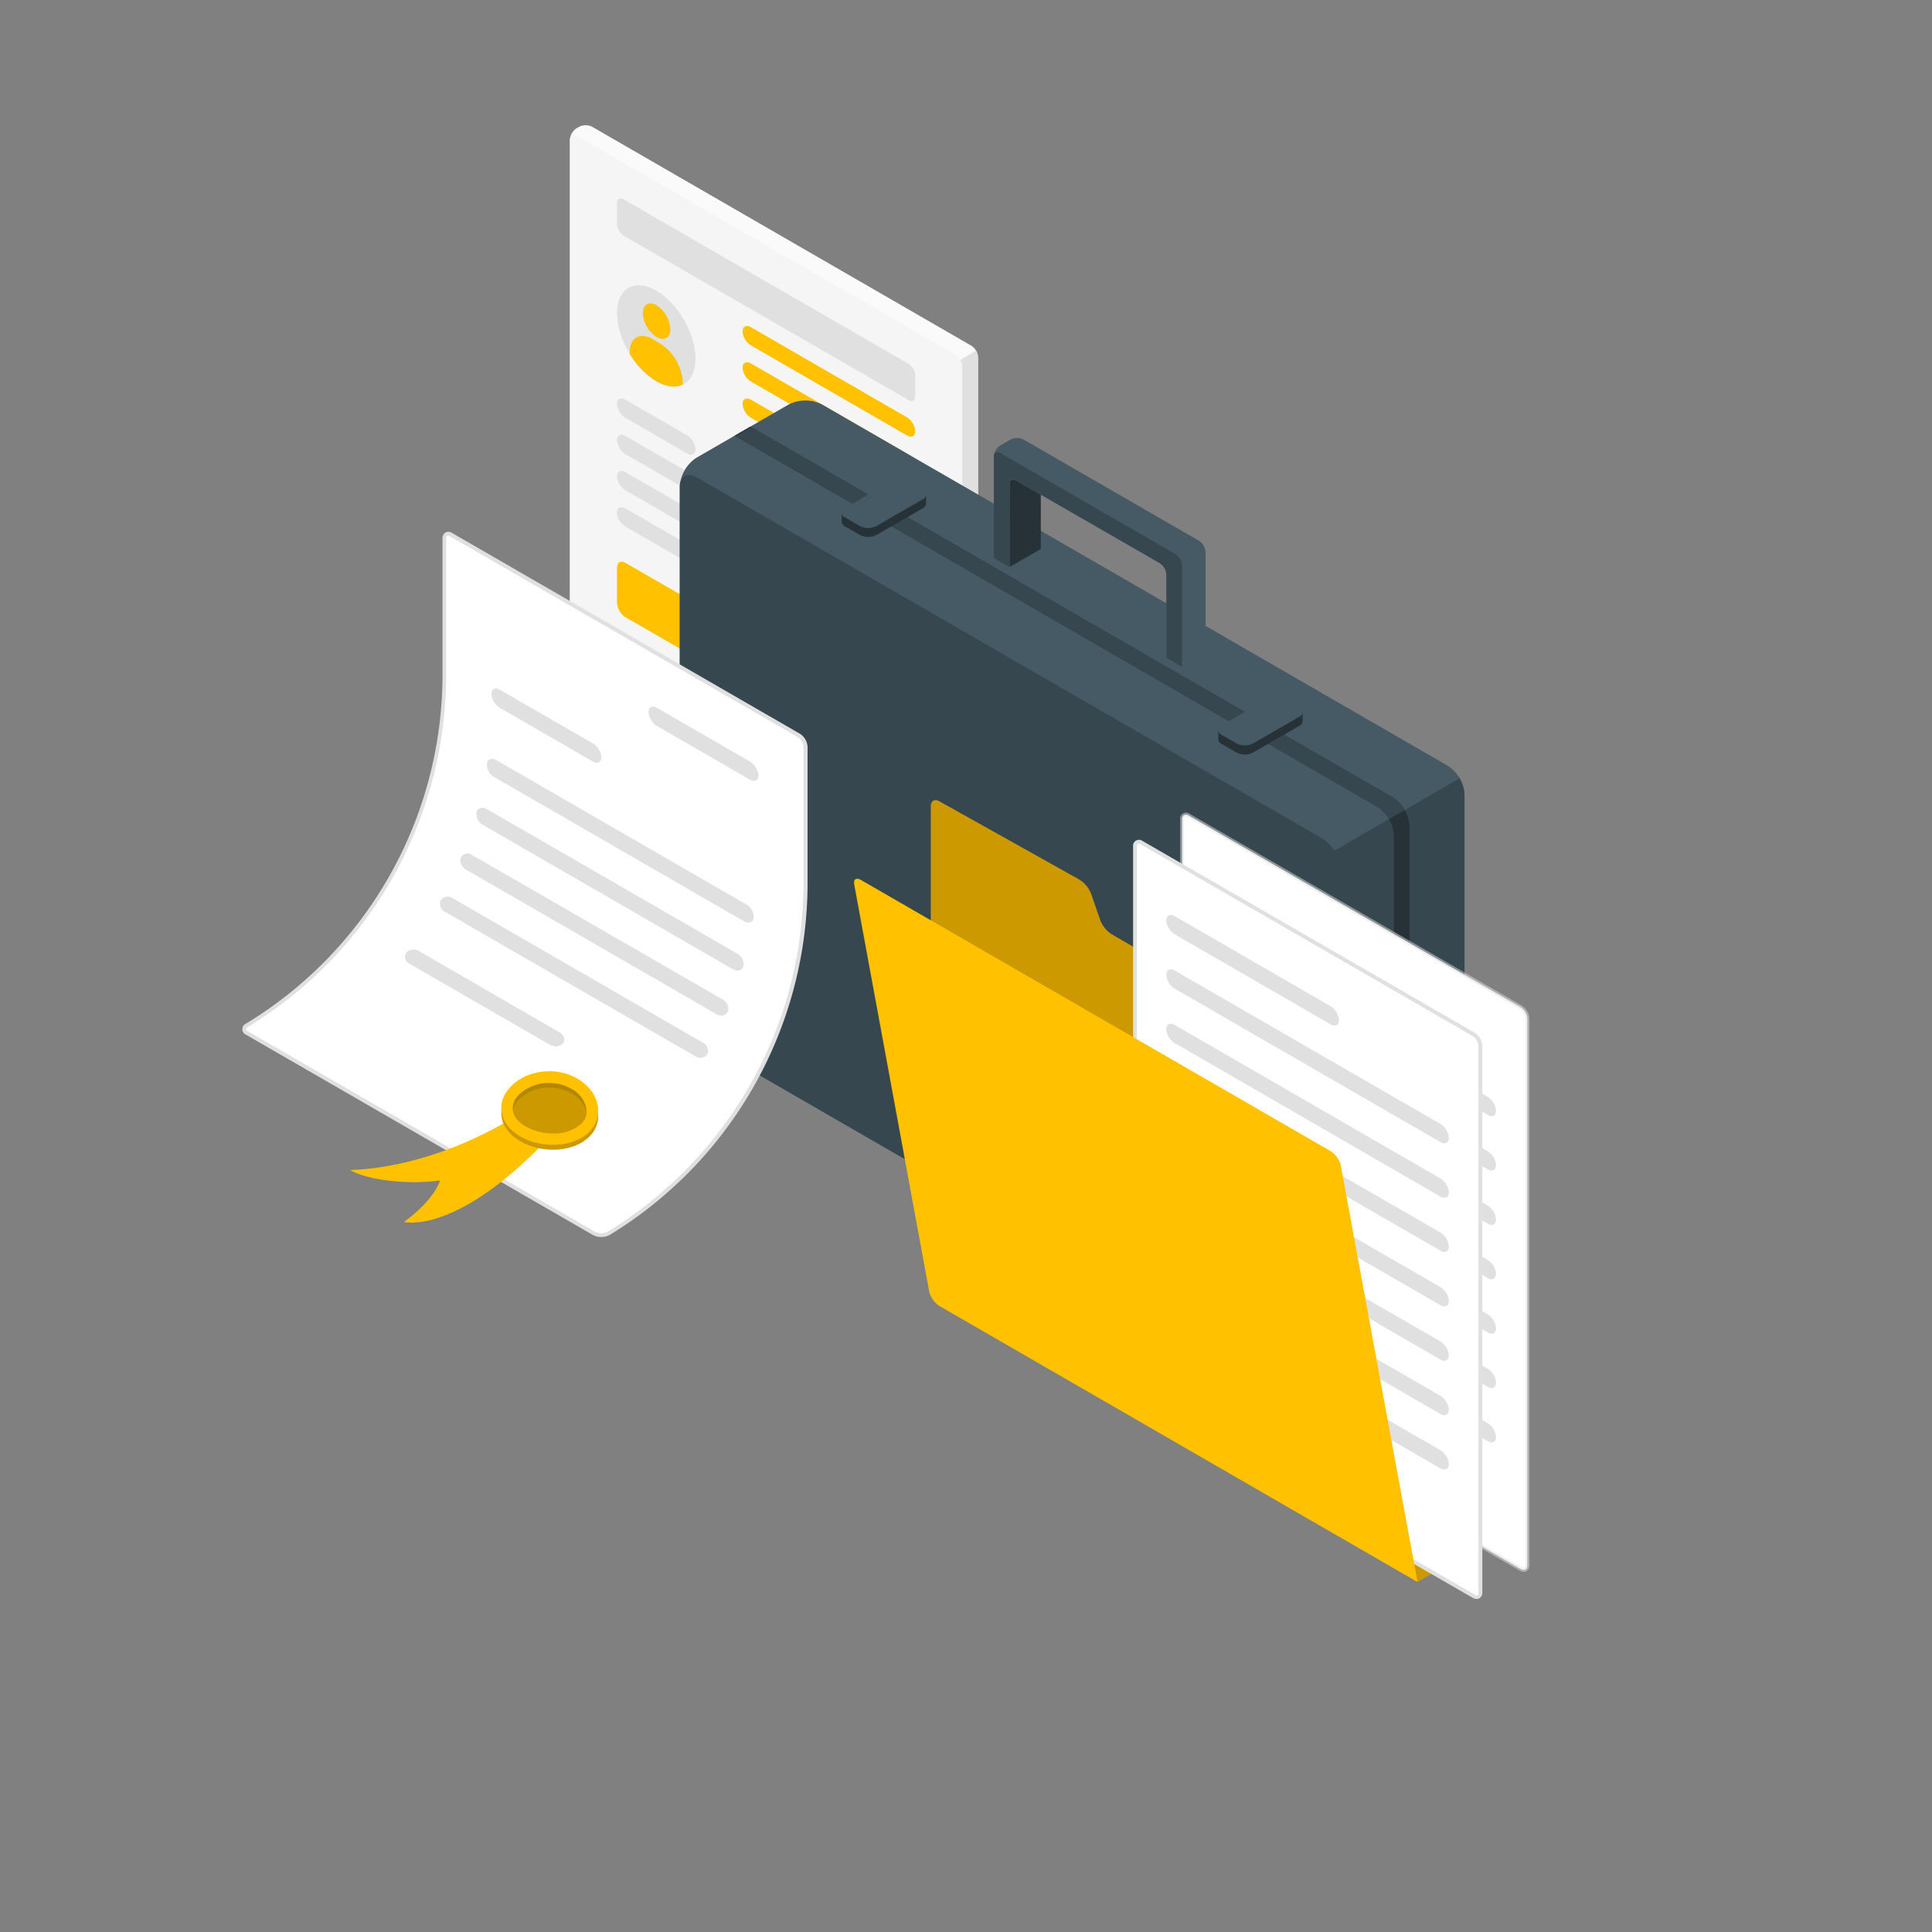 <svg xmlns="http://www.w3.org/2000/svg" viewBox="0 0 500 500"><rect x="0" y="0" width="500" height="500" fill="#808080" stroke="none"/><g id="freepik--Resume--inject-31"><path d="M149.23,33.18l.6-.35a3.83,3.83,0,0,1,3.46,0l98.09,56.64a3.83,3.83,0,0,1,1.73,3V229.18a3.85,3.85,0,0,1-1.73,3l-.6.34a3.77,3.77,0,0,1-3.46,0l-98.09-56.63a3.81,3.81,0,0,1-1.73-3V36.18A3.82,3.82,0,0,1,149.23,33.18Z" style="fill:#fafafa"></path><path d="M253.11,160.82V92.47a3.45,3.45,0,0,0-.51-1.71L247,94V232.35l.31.17a3.77,3.77,0,0,0,3.46,0l.6-.34a3.85,3.85,0,0,0,1.73-3Z" style="fill:#e0e0e0"></path><path d="M149.23,35.18l98.09,56.63a3.85,3.85,0,0,1,1.73,3V231.52c0,1.11-.78,1.56-1.73,1l-98.09-56.63a3.81,3.81,0,0,1-1.73-3V36.18C147.5,35.08,148.27,34.63,149.23,35.18Z" style="fill:#f5f5f5"></path><path d="M161.41,51.6l73.72,42.56a3.81,3.81,0,0,1,1.73,3v5.38c0,1.1-.77,1.55-1.73,1L161.41,61a3.85,3.85,0,0,1-1.73-3V52.6C159.68,51.49,160.46,51,161.41,51.6Z" style="fill:#e0e0e0"></path><ellipse cx="169.84" cy="86.95" rx="8.29" ry="14.36" transform="translate(-20.72 96.56) rotate(-30)" style="fill:#e0e0e0"></ellipse><path d="M169.92,79c-2-1.14-3.56-.22-3.56,2.05a7.84,7.84,0,0,0,3.56,6.17c2,1.14,3.56.22,3.56-2A7.86,7.86,0,0,0,169.92,79Z" style="fill:#FFC100"></path><path d="M170.85,88.89l-2-1.17c-3.24-1.86-5.86-.35-5.86,3.38v.51a20.5,20.5,0,0,0,6.87,7.06c2.65,1.53,5,1.74,6.86.86V99A12.94,12.94,0,0,0,170.85,88.89Z" style="fill:#FFC100"></path><path d="M161.85,103.45l16,9.23a4.65,4.65,0,0,1,2.16,3.6c0,1.29-1,1.78-2.16,1.09l-16-9.22a4.65,4.65,0,0,1-2.17-3.6C159.68,103.25,160.65,102.76,161.85,103.45Z" style="fill:#e0e0e0"></path><path d="M161.85,112.83l16,9.23a4.65,4.65,0,0,1,2.16,3.59c0,1.3-1,1.79-2.16,1.1l-16-9.23a4.64,4.64,0,0,1-2.17-3.6C159.68,112.63,160.65,112.14,161.85,112.83Z" style="fill:#e0e0e0"></path><path d="M161.85,122.2l16,9.23A4.65,4.65,0,0,1,180,135c0,1.29-1,1.78-2.16,1.09l-16-9.22a4.65,4.65,0,0,1-2.17-3.6C159.68,122,160.65,121.51,161.85,122.2Z" style="fill:#e0e0e0"></path><path d="M161.85,131.58l16,9.23A4.65,4.65,0,0,1,180,144.4c0,1.3-1,1.79-2.16,1.1l-16-9.23a4.64,4.64,0,0,1-2.17-3.6C159.68,131.38,160.65,130.89,161.85,131.58Z" style="fill:#e0e0e0"></path><path d="M161.85,145.66l16,9.22a4.8,4.8,0,0,1,2.16,3.75v9.07c0,1.38-1,1.94-2.16,1.25l-16-9.22a4.78,4.78,0,0,1-2.17-3.75v-9.07C159.68,145.52,160.65,145,161.85,145.66Z" style="fill:#FFC100"></path><path d="M194.34,84.68,234.7,108a4.65,4.65,0,0,1,2.16,3.59c0,1.3-1,1.79-2.16,1.1l-40.36-23.3a4.65,4.65,0,0,1-2.16-3.59C192.18,84.48,193.15,84,194.34,84.68Z" style="fill:#FFC100"></path><path d="M194.34,94.06l40.36,23.3a4.65,4.65,0,0,1,2.16,3.59c0,1.3-1,1.79-2.16,1.1l-40.36-23.3a4.65,4.65,0,0,1-2.16-3.59C192.18,93.86,193.15,93.37,194.34,94.06Z" style="fill:#FFC100"></path><path d="M194.34,103.44l40.36,23.3a4.65,4.65,0,0,1,2.16,3.59c0,1.3-1,1.79-2.16,1.1l-40.36-23.3a4.65,4.65,0,0,1-2.16-3.59C192.18,103.24,193.15,102.75,194.34,103.44Z" style="fill:#FFC100"></path></g><g id="freepik--Briefcase--inject-31"><path d="M350.87,362.36,374.7,348.6a9.56,9.56,0,0,0,4.33-7.5V205.69a9.58,9.58,0,0,0-4.33-7.5l-161.94-93.5a9.57,9.57,0,0,0-8.66,0l-23.84,13.76a9.58,9.58,0,0,0-4.33,7.5V261.36a9.58,9.58,0,0,0,4.33,7.5l162,93.5A9.57,9.57,0,0,0,350.87,362.36Z" style="fill:#455a64"></path><path d="M379,205.69a8.9,8.9,0,0,0-1.26-4.27L342.48,221.8V362.48a9.59,9.59,0,0,0,8.38-.12l23.85-13.77A9.55,9.55,0,0,0,379,341.1Z" style="fill:#37474f"></path><path d="M342.21,217l-161.95-93.5c-2.39-1.38-4.33-.26-4.33,2.5V261.36a9.58,9.58,0,0,0,4.33,7.5l162,93.5c2.39,1.38,4.33.26,4.33-2.5V224.45A9.58,9.58,0,0,0,342.21,217Z" style="fill:#37474f"></path><path d="M356.42,208.75a9.58,9.58,0,0,1,4.33,7.5v140.4l4.06-2.34V213.9a9.58,9.58,0,0,0-4.33-7.5l-166.28-96-4.06,2.35Z" style="fill:#263238"></path><path d="M360.48,206.4l-166-95.84-4.19,2.27,166.14,95.92a8.83,8.83,0,0,1,3.06,3.23l4.06-2.34h0A8.78,8.78,0,0,0,360.48,206.4Z" style="fill:#37474f"></path><path d="M335.31,184.83l-2.86-1.65a4.79,4.79,0,0,0-4.33,0l-11,6.34-1.83-.55v2.34h0a1.52,1.52,0,0,0,.9,1.25l3.79,2.19a4.79,4.79,0,0,0,4.33,0l11.92-6.88a1.52,1.52,0,0,0,.89-1.25h0v-2.35Z" style="fill:#263238"></path><path d="M336.25,183l-3.8-2.19a4.79,4.79,0,0,0-4.33,0l-11.91,6.89a1.31,1.31,0,0,0,0,2.49l3.79,2.2a4.79,4.79,0,0,0,4.33,0l11.92-6.89A1.32,1.32,0,0,0,336.25,183Z" style="fill:#455a64"></path><path d="M237.82,128.55,235,126.9a4.81,4.81,0,0,0-4.34,0l-11,6.34-1.83-.55V135h0a1.52,1.52,0,0,0,.9,1.25l3.79,2.19a4.79,4.79,0,0,0,4.33,0l11.92-6.88a1.5,1.5,0,0,0,.89-1.25h0V128Z" style="fill:#263238"></path><path d="M238.76,126.75l-3.8-2.2a4.79,4.79,0,0,0-4.33,0l-11.91,6.89a1.32,1.32,0,0,0,0,2.5l3.79,2.19a4.79,4.79,0,0,0,4.33,0l11.92-6.88A1.32,1.32,0,0,0,238.76,126.75Z" style="fill:#455a64"></path><path d="M269.36,128v14.07l-8.12,4.69V125.3c0-1.11.77-1.55,1.73-1Z" style="fill:#263238"></path><path d="M312,142.91v26.15l-6,3.49-4.06-2.35V148.75a3.85,3.85,0,0,0-1.73-3L269.36,128,263,124.3c-1-.55-1.73-.11-1.73,1v21.45l-4.07-2.35V118.26a2,2,0,0,1,0-.34,3.85,3.85,0,0,1,1.71-2.66l2.57-1.49a3.83,3.83,0,0,1,3.46,0l45.28,26.14A3.84,3.84,0,0,1,312,142.91Z" style="fill:#455a64"></path><path d="M305.92,146.4v26.15l-4.06-2.35V148.75a3.85,3.85,0,0,0-1.73-3L269.36,128,263,124.3c-1-.55-1.73-.11-1.73,1v21.45l-4.07-2.35V118.26a2,2,0,0,1,0-.34c.15-.85.86-1.15,1.71-.66l45.28,26.14A3.86,3.86,0,0,1,305.92,146.4Z" style="fill:#37474f"></path></g><g id="freepik--Folder--inject-31"><path d="M366.85,409.4l4.06-2.35L366.85,290a4.81,4.81,0,0,0-2.17-3.75l-76.91-44.41a7.75,7.75,0,0,1-3-3.61l-2.43-7a7.61,7.61,0,0,0-3-3.58l-36.25-20.28c-1.2-.67-2.19-.1-2.19,1.28V334.2a4.82,4.82,0,0,0,2.17,3.75Z" style="fill:#FFC100"></path><path d="M366.85,409.4l4.06-2.35L366.85,290a4.81,4.81,0,0,0-2.17-3.75l-76.91-44.41a7.75,7.75,0,0,1-3-3.61l-2.43-7a7.61,7.61,0,0,0-3-3.58l-36.25-20.28c-1.2-.67-2.19-.1-2.19,1.28V334.2a4.82,4.82,0,0,0,2.17,3.75Z" style="opacity:0.2"></path><path d="M307.65,211.06l85.9,49.6a3.81,3.81,0,0,1,1.73,3v141.4c0,1.11-.77,1.55-1.73,1l-85.9-49.59a3.84,3.84,0,0,1-1.73-3V212.06C305.92,211,306.69,210.51,307.65,211.06Z" style="fill:#fff"></path><g style="opacity:0.5"><path d="M394.33,406.8a2.09,2.09,0,0,1-1-.3l-85.9-49.6a4.32,4.32,0,0,1-2-3.43V212.06a1.54,1.54,0,0,1,2.48-1.43l85.9,49.59a4.34,4.34,0,0,1,2,3.44v141.4a1.72,1.72,0,0,1-.75,1.56A1.4,1.4,0,0,1,394.33,406.8ZM306.88,211.33a.46.46,0,0,0-.21,0,.8.8,0,0,0-.25.69V353.47A3.33,3.33,0,0,0,307.9,356l85.9,49.6a.77.77,0,0,0,.73.12.78.78,0,0,0,.25-.69V263.66a3.33,3.33,0,0,0-1.48-2.57L307.4,211.5A1,1,0,0,0,306.88,211.33Z" style="fill:#e0e0e0"></path></g><path d="M316.21,230.07l40.35,23.3a4.63,4.63,0,0,1,2.16,3.6c0,1.29-1,1.78-2.16,1.09l-40.35-23.29a4.65,4.65,0,0,1-2.17-3.6C314,229.87,315,229.38,316.21,230.07Z" style="fill:#37474f"></path><path d="M316.21,244.15,385,283.86a4.64,4.64,0,0,1,2.17,3.59c0,1.3-1,1.79-2.16,1.1l-68.79-39.71a4.64,4.64,0,0,1-2.17-3.6C314,244,315,243.46,316.21,244.15Z" style="fill:#e0e0e0"></path><path d="M316.21,258.22,385,297.93a4.64,4.64,0,0,1,2.17,3.59c0,1.3-1,1.79-2.16,1.1l-68.79-39.71a4.64,4.64,0,0,1-2.17-3.6C314,258,315,257.53,316.21,258.22Z" style="fill:#e0e0e0"></path><path d="M316.21,272.29,385,312a4.64,4.64,0,0,1,2.17,3.6c0,1.29-1,1.78-2.16,1.09L316.21,277a4.64,4.64,0,0,1-2.17-3.59C314,272.09,315,271.6,316.21,272.29Z" style="fill:#e0e0e0"></path><path d="M316.21,286.36,385,326.07a4.64,4.64,0,0,1,2.17,3.6c0,1.29-1,1.78-2.16,1.09l-68.79-39.71a4.64,4.64,0,0,1-2.17-3.59C314,286.16,315,285.67,316.21,286.36Z" style="fill:#e0e0e0"></path><path d="M316.21,300.43,385,340.14a4.65,4.65,0,0,1,2.17,3.6c0,1.3-1,1.79-2.16,1.1l-68.79-39.72a4.64,4.64,0,0,1-2.17-3.59C314,300.23,315,299.74,316.21,300.43Z" style="fill:#e0e0e0"></path><path d="M316.21,314.51,385,354.22a4.64,4.64,0,0,1,2.17,3.59c0,1.3-1,1.79-2.16,1.1L316.21,319.2a4.64,4.64,0,0,1-2.17-3.6C314,314.31,315,313.82,316.21,314.51Z" style="fill:#e0e0e0"></path><path d="M316.21,328.58,385,368.29a4.64,4.64,0,0,1,2.17,3.59c0,1.3-1,1.79-2.16,1.1l-68.79-39.71a4.64,4.64,0,0,1-2.17-3.6C314,328.38,315,327.89,316.21,328.58Z" style="fill:#e0e0e0"></path><path d="M295.46,218.09l85.9,49.6a3.82,3.82,0,0,1,1.74,3v141.4c0,1.1-.78,1.55-1.74,1l-85.9-49.6a3.83,3.83,0,0,1-1.73-3V219.09C293.73,218,294.51,217.54,295.46,218.09Z" style="fill:#fff"></path><path d="M382.14,413.82a2.09,2.09,0,0,1-1-.3l-85.9-49.59a4.32,4.32,0,0,1-2-3.44V219.09a1.55,1.55,0,0,1,2.48-1.43l85.9,49.59a4.31,4.31,0,0,1,2,3.44v141.4a1.7,1.7,0,0,1-.76,1.55A1.4,1.4,0,0,1,382.14,413.82ZM294.69,218.35a.39.39,0,0,0-.2.05.77.77,0,0,0-.26.69v141.4a3.33,3.33,0,0,0,1.48,2.57l85.9,49.6a.58.58,0,0,0,1-.57V270.69a3.32,3.32,0,0,0-1.49-2.57l-85.9-49.6A1.09,1.09,0,0,0,294.69,218.35Z" style="fill:#e0e0e0"></path><path d="M304,237.1l40.35,23.3a4.64,4.64,0,0,1,2.17,3.6c0,1.29-1,1.78-2.17,1.09L304,241.79a4.64,4.64,0,0,1-2.17-3.59C301.85,236.9,302.82,236.41,304,237.1Z" style="fill:#e0e0e0"></path><path d="M304,251.17l68.79,39.71a4.67,4.67,0,0,1,2.16,3.6c0,1.3-1,1.79-2.16,1.1L304,255.86a4.64,4.64,0,0,1-2.17-3.59C301.85,251,302.82,250.48,304,251.17Z" style="fill:#e0e0e0"></path><path d="M304,265.25,372.81,305a4.65,4.65,0,0,1,2.16,3.59c0,1.3-1,1.79-2.16,1.1L304,269.94a4.64,4.64,0,0,1-2.17-3.6C301.85,265.05,302.82,264.56,304,265.25Z" style="fill:#e0e0e0"></path><path d="M304,279.32,372.81,319a4.65,4.65,0,0,1,2.16,3.59c0,1.3-1,1.79-2.16,1.1L304,284a4.64,4.64,0,0,1-2.17-3.6C301.85,279.12,302.82,278.63,304,279.32Z" style="fill:#e0e0e0"></path><path d="M304,293.39l68.79,39.71a4.65,4.65,0,0,1,2.16,3.6c0,1.29-1,1.78-2.16,1.09L304,298.08a4.64,4.64,0,0,1-2.17-3.59C301.85,293.19,302.82,292.7,304,293.39Z" style="fill:#e0e0e0"></path><path d="M304,307.46l68.79,39.71a4.65,4.65,0,0,1,2.16,3.6c0,1.29-1,1.78-2.16,1.09L304,312.15a4.64,4.64,0,0,1-2.17-3.59C301.85,307.26,302.82,306.77,304,307.46Z" style="fill:#e0e0e0"></path><path d="M304,321.53l68.79,39.71a4.65,4.65,0,0,1,2.16,3.6c0,1.3-1,1.79-2.16,1.1L304,326.22a4.64,4.64,0,0,1-2.17-3.59C301.85,321.33,302.82,320.84,304,321.53Z" style="fill:#e0e0e0"></path><path d="M304,335.61l68.79,39.71a4.65,4.65,0,0,1,2.16,3.59c0,1.3-1,1.79-2.16,1.1L304,340.3a4.64,4.64,0,0,1-2.17-3.6C301.85,335.41,302.82,334.92,304,335.61Z" style="fill:#e0e0e0"></path><path d="M366.85,409.4,347,301.63a6.2,6.2,0,0,0-2.62-3.71l-121.59-70.2c-1.19-.69-2-.14-1.71,1.21l19.4,105.31a6.2,6.2,0,0,0,2.62,3.71Z" style="fill:#FFC100"></path></g><g id="freepik--Certificate--inject-31"><path d="M63.92,265.34A105.6,105.6,0,0,0,115,174.89V139.37c0-1.1.78-1.55,1.73-1l90,51.94a3.85,3.85,0,0,1,1.73,3v35.52A105.61,105.61,0,0,1,157.73,319a4.14,4.14,0,0,1-4.23,0L63.93,267.36A1.07,1.07,0,0,1,63.92,265.34Z" style="fill:#fff"></path><path d="M155.61,320.14a4.65,4.65,0,0,1-2.36-.64L63.68,267.79a1.56,1.56,0,0,1,0-2.88h0a105.65,105.65,0,0,0,50.84-90V139.37a1.71,1.71,0,0,1,.76-1.55,1.68,1.68,0,0,1,1.72.12l90,51.94a4.32,4.32,0,0,1,2,3.43v35.52A106.72,106.72,0,0,1,158,319.47,4.51,4.51,0,0,1,155.61,320.14ZM64.18,265.77c-.3.18-.47.39-.47.59s.17.39.47.56l89.57,51.72a3.67,3.67,0,0,0,3.72,0,105.72,105.72,0,0,0,50.46-89.79V193.31a3.35,3.35,0,0,0-1.48-2.57l-90-51.94a.78.78,0,0,0-.72-.12.77.77,0,0,0-.26.69v35.52a106.7,106.7,0,0,1-51.32,90.88Z" style="fill:#e0e0e0"></path><path d="M170,183.18l24.11,13.92a4.65,4.65,0,0,1,2.16,3.59c0,1.3-1,1.79-2.16,1.1L170,187.87a4.65,4.65,0,0,1-2.16-3.6C167.81,183,168.78,182.49,170,183.18Z" style="fill:#e0e0e0"></path><path d="M155.62,196c0,1.29-1,1.78-2.17,1.09l-24.1-13.91a4.65,4.65,0,0,1-2.16-3.59c0-1.3,1-1.79,2.16-1.1l24.1,13.91A4.64,4.64,0,0,1,155.62,196Z" style="fill:#e0e0e0"></path><path d="M195.06,237.52c-.18,1.19-1.32,1.59-2.52.9l-64.71-37.36a3.7,3.7,0,0,1-1.82-3.41c.18-1.19,1.27-1.6,2.46-.91l64.73,37.37A3.73,3.73,0,0,1,195.06,237.52Z" style="fill:#e0e0e0"></path><path d="M192.39,250.06c-.32,1.11-1.56,1.45-2.76.76l-64.71-37.37a3.13,3.13,0,0,1-1.58-3.26c.31-1.12,1.51-1.47,2.7-.78l64.72,37.37A3.18,3.18,0,0,1,192.39,250.06Z" style="fill:#e0e0e0"></path><path d="M188.36,261.8c-.43,1.05-1.76,1.33-3,.64l-64.72-37.36a2.69,2.69,0,0,1-1.36-3.14,1.93,1.93,0,0,1,2.91-.66L187,258.65A2.73,2.73,0,0,1,188.36,261.8Z" style="fill:#e0e0e0"></path><path d="M183.08,272.83a2.28,2.28,0,0,1-3.17.51L115.2,236a2.34,2.34,0,0,1-1.16-3,2.22,2.22,0,0,1,3.12-.54l64.72,37.36A2.37,2.37,0,0,1,183.08,272.83Z" style="fill:#e0e0e0"></path><path d="M145.71,270a2.72,2.72,0,0,1-3.43.36L106,249.43a2,2,0,0,1-.89-2.86,2.68,2.68,0,0,1,3.4-.39l36.29,21C146,267.83,146.41,269.13,145.71,270Z" style="fill:#e0e0e0"></path><path d="M132.46,289.41s-19,12.54-41.83,13.41c4.65,2.69,15.14,3.8,23.24,2.69,0,0-1.13,4.71-9.3,10.73,0,0,13.3,3.59,37.19-21.47Z" style="fill:#FFC100"></path><path d="M152.56,294.12c-4.07,4.14-12.28,4.49-17.89,1.25s-6.49-8.83-2.42-13,11.53-5.22,17.14-2S156.63,290,152.56,294.12Z" style="fill:#FFC100"></path><path d="M152.56,294.12c-4.07,4.14-12.28,4.49-17.89,1.25s-6.49-8.83-2.42-13,11.53-5.22,17.14-2S156.63,290,152.56,294.12Z" style="opacity:0.2"></path><path d="M152.56,292.87c-4.07,4.14-12.28,4.48-17.89,1.25s-6.49-8.84-2.42-13,11.53-5.23,17.14-2S156.63,288.73,152.56,292.87Z" style="fill:#FFC100"></path><path d="M143.13,293.29a14.14,14.14,0,0,1-7-1.77c-2-1.15-3.2-2.65-3.41-4.24a4.93,4.93,0,0,1,1.62-4,11,11,0,0,1,7.77-3,11.42,11.42,0,0,1,5.74,1.49,7.4,7.4,0,0,1,3.89,5.12,4.51,4.51,0,0,1-1.36,3.89A10.23,10.23,0,0,1,143.13,293.29Z" style="fill:#FFC100"></path><path d="M143.13,293.29a14.14,14.14,0,0,1-7-1.77c-2-1.15-3.2-2.65-3.41-4.24a4.93,4.93,0,0,1,1.62-4,11,11,0,0,1,7.77-3,11.42,11.42,0,0,1,5.74,1.49,7.4,7.4,0,0,1,3.89,5.12,4.51,4.51,0,0,1-1.36,3.89A10.23,10.23,0,0,1,143.13,293.29Z" style="opacity:0.3"></path><path d="M147.89,283a11.52,11.52,0,0,0-5.74-1.49,11,11,0,0,0-7.77,3,5.63,5.63,0,0,0-1.6,2.88,6.29,6.29,0,0,0,3.39,4.13,14.14,14.14,0,0,0,7,1.77,10.23,10.23,0,0,0,7.29-2.52,4.65,4.65,0,0,0,1.36-2.66A7.45,7.45,0,0,0,147.89,283Z" style="fill:#FFC100"></path><path d="M147.89,283a11.52,11.52,0,0,0-5.74-1.49,11,11,0,0,0-7.77,3,5.63,5.63,0,0,0-1.6,2.88,6.29,6.29,0,0,0,3.39,4.13,14.14,14.14,0,0,0,7,1.77,10.23,10.23,0,0,0,7.29-2.52,4.65,4.65,0,0,0,1.36-2.66A7.45,7.45,0,0,0,147.89,283Z" style="opacity:0.2"></path></g></svg>